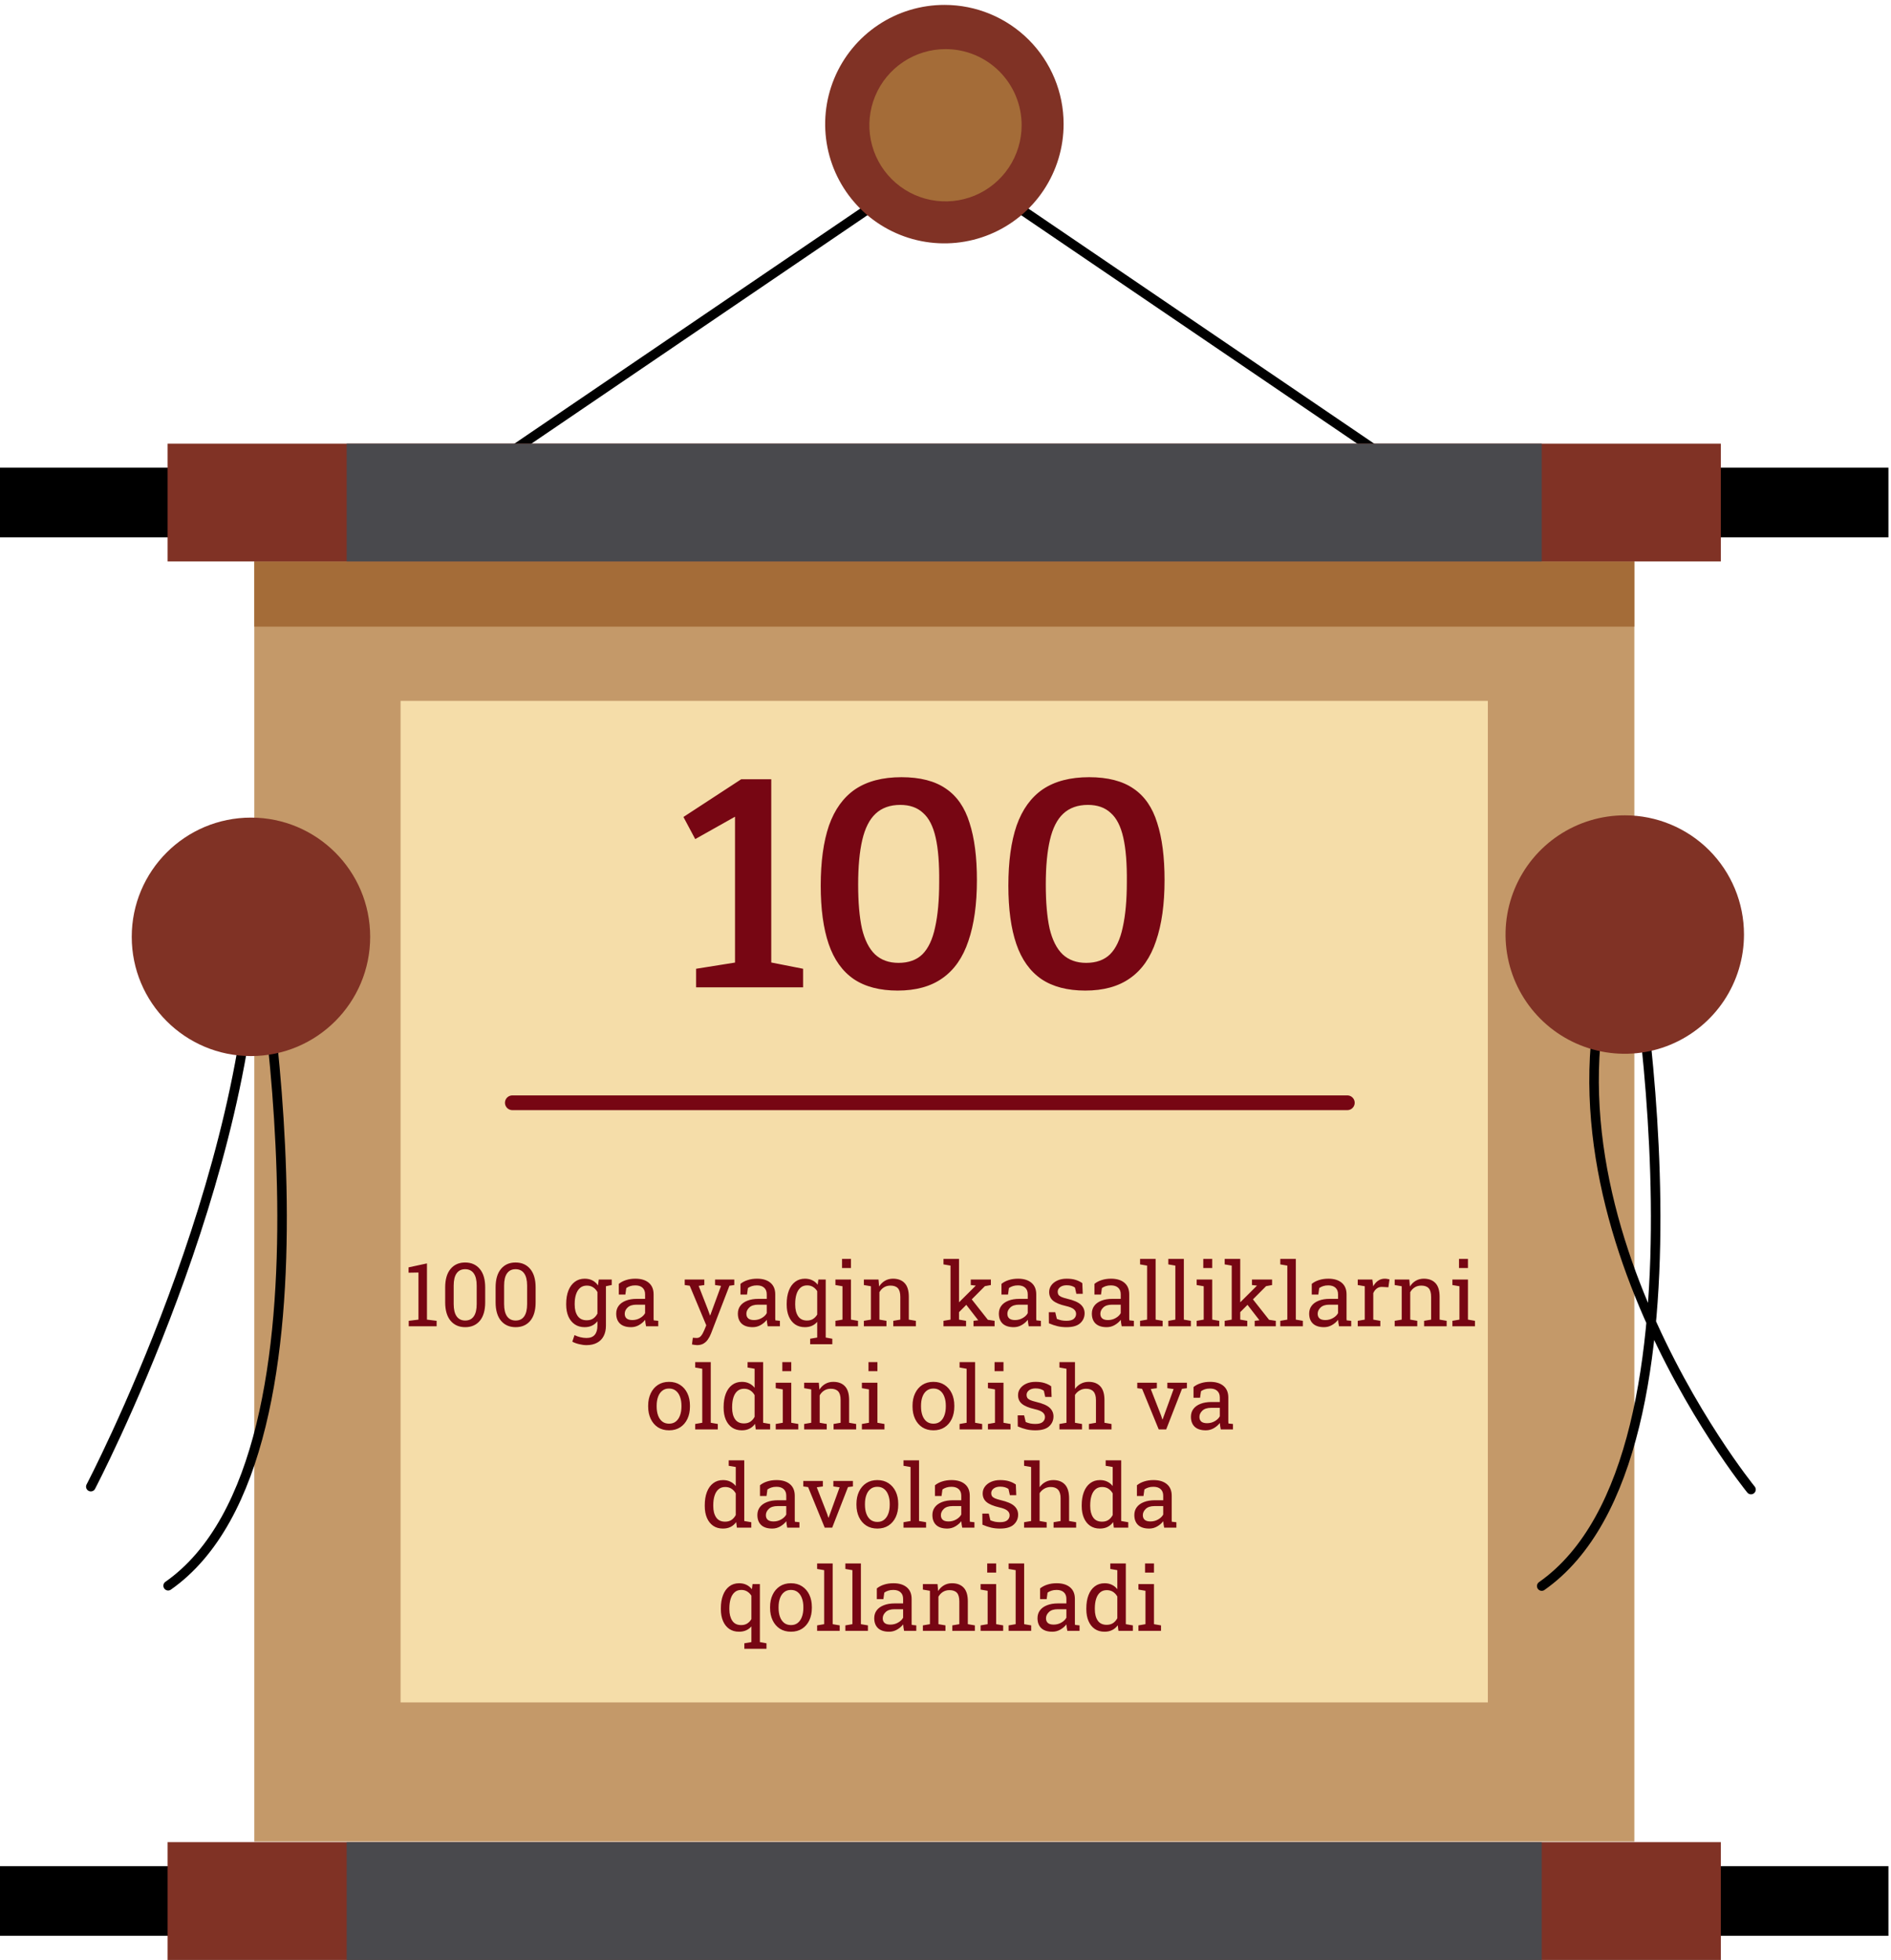 <svg width="385" height="399" viewBox="0 0 385 399" fill="none" xmlns="http://www.w3.org/2000/svg">
<path d="M88.835 102.299L192.257 32L295.68 102.299" stroke="black" stroke-width="1.942" stroke-linecap="round" stroke-linejoin="round"/>
<path d="M332.746 114.297H51.772V374.908H332.746V114.297Z" fill="#C49969"/>
<path d="M332.746 114.297H51.772V127.57H332.746V114.297Z" fill="#A46C38"/>
<path d="M302.921 142.683H81.555V346.572H302.921V142.683Z" fill="#F5DDA9"/>
<path d="M384.477 379.912H0V394.093H384.477V379.912Z" fill="black"/>
<path d="M384.477 95.209H0V109.39H384.477V95.209Z" fill="black"/>
<path d="M350.36 375.02H34.114V399H350.36V375.02Z" fill="#803225"/>
<path d="M350.36 90.318H34.114V114.298H350.36V90.318Z" fill="#803225"/>
<path d="M313.893 90.318H70.582V114.298H313.893V90.318Z" fill="#49494D"/>
<path d="M313.893 375.02H70.582V399H313.893V375.02Z" fill="#49494D"/>
<path d="M18.49 302.649C18.49 302.649 51.888 238.914 51.888 186.333C51.888 186.333 72.493 295.973 34.232 322.821" stroke="black" stroke-width="1.942" stroke-linecap="round" stroke-linejoin="round"/>
<path d="M356.496 303.24C356.496 303.24 306.558 241.975 331.547 186.398C331.547 186.398 352.152 296.038 313.892 322.886" stroke="black" stroke-width="1.942" stroke-linecap="round" stroke-linejoin="round"/>
<path d="M51.095 214.993C64.5 214.993 75.367 204.125 75.367 190.72C75.367 177.315 64.5 166.448 51.095 166.448C37.689 166.448 26.822 177.315 26.822 190.72C26.822 204.125 37.689 214.993 51.095 214.993Z" fill="#803225"/>
<path d="M355.067 190.218C355.075 195.022 353.657 199.72 350.993 203.718C348.329 207.715 344.538 210.832 340.101 212.674C335.665 214.516 330.781 215 326.069 214.065C321.357 213.13 317.029 210.817 313.632 207.42C310.235 204.023 307.922 199.695 306.987 194.983C306.052 190.271 306.536 185.387 308.377 180.95C310.219 176.513 313.336 172.723 317.334 170.059C321.331 167.395 326.03 165.977 330.834 165.984C337.261 165.984 343.425 168.538 347.97 173.082C352.514 177.627 355.067 183.791 355.067 190.218Z" fill="#803225"/>
<path d="M216.545 25.234C216.552 30.038 215.134 34.736 212.47 38.733C209.806 42.731 206.015 45.848 201.579 47.69C197.142 49.532 192.258 50.016 187.546 49.081C182.834 48.145 178.506 45.833 175.109 42.436C171.712 39.039 169.399 34.71 168.464 29.998C167.529 25.286 168.013 20.403 169.855 15.966C171.696 11.529 174.813 7.739 178.811 5.075C182.809 2.41 187.507 0.992 192.311 1C198.738 1 204.902 3.553 209.447 8.098C213.991 12.643 216.545 18.807 216.545 25.234Z" fill="#803225"/>
<g filter="url(#filter0_d_1_3580)">
<path d="M207.999 25.475C208.004 28.543 207.099 31.543 205.398 34.096C203.696 36.649 201.276 38.639 198.442 39.815C195.609 40.992 192.491 41.301 189.482 40.703C186.473 40.106 183.709 38.629 181.539 36.46C179.37 34.291 177.893 31.527 177.296 28.518C176.699 25.509 177.008 22.39 178.184 19.557C179.36 16.724 181.351 14.303 183.904 12.602C186.456 10.901 189.456 9.995 192.524 10C196.628 10 200.565 11.63 203.467 14.533C206.369 17.435 207.999 21.371 207.999 25.475Z" fill="#A46C38"/>
</g>
<path d="M157.025 197.58L155.585 195.66L163.505 197.22V201H141.725V197.22L151.145 195.72L149.645 197.58V165L151.685 165.12L141.545 170.82L139.145 166.32L150.905 158.64H157.025V197.58ZM182.756 201.66C179.116 201.66 176.136 200.88 173.816 199.32C171.496 197.72 169.796 195.34 168.716 192.18C167.636 189.02 167.096 185.06 167.096 180.3C167.096 175.42 167.656 171.34 168.776 168.06C169.936 164.78 171.716 162.32 174.116 160.68C176.556 159.04 179.696 158.22 183.536 158.22C187.336 158.22 190.356 159 192.596 160.56C194.836 162.08 196.436 164.4 197.396 167.52C198.396 170.6 198.896 174.48 198.896 179.16C198.896 184.08 198.316 188.22 197.156 191.58C196.036 194.94 194.276 197.46 191.876 199.14C189.516 200.82 186.476 201.66 182.756 201.66ZM182.936 196.02C184.976 196.02 186.596 195.44 187.796 194.28C188.996 193.08 189.856 191.26 190.376 188.82C190.936 186.34 191.216 183.26 191.216 179.58C191.256 175.82 191.016 172.8 190.496 170.52C189.976 168.2 189.116 166.52 187.916 165.48C186.756 164.4 185.216 163.86 183.296 163.86C181.216 163.86 179.536 164.46 178.256 165.66C177.016 166.82 176.116 168.6 175.556 171C174.996 173.4 174.716 176.42 174.716 180.06C174.716 183.7 174.976 186.7 175.496 189.06C176.056 191.38 176.936 193.12 178.136 194.28C179.376 195.44 180.976 196.02 182.936 196.02ZM220.959 201.66C217.319 201.66 214.339 200.88 212.019 199.32C209.699 197.72 207.999 195.34 206.919 192.18C205.839 189.02 205.299 185.06 205.299 180.3C205.299 175.42 205.859 171.34 206.979 168.06C208.139 164.78 209.919 162.32 212.319 160.68C214.759 159.04 217.899 158.22 221.739 158.22C225.539 158.22 228.559 159 230.799 160.56C233.039 162.08 234.639 164.4 235.599 167.52C236.599 170.6 237.099 174.48 237.099 179.16C237.099 184.08 236.519 188.22 235.359 191.58C234.239 194.94 232.479 197.46 230.079 199.14C227.719 200.82 224.679 201.66 220.959 201.66ZM221.139 196.02C223.179 196.02 224.799 195.44 225.999 194.28C227.199 193.08 228.059 191.26 228.579 188.82C229.139 186.34 229.419 183.26 229.419 179.58C229.459 175.82 229.219 172.8 228.699 170.52C228.179 168.2 227.319 166.52 226.119 165.48C224.959 164.4 223.419 163.86 221.499 163.86C219.419 163.86 217.739 164.46 216.459 165.66C215.219 166.82 214.319 168.6 213.759 171C213.199 173.4 212.919 176.42 212.919 180.06C212.919 183.7 213.179 186.7 213.699 189.06C214.259 191.38 215.139 193.12 216.339 194.28C217.579 195.44 219.179 196.02 221.139 196.02Z" fill="#770613"/>
<path d="M83.219 270V268.892L85.197 268.646V259.057L83.184 259.093V258.011L86.928 257.203V268.646L88.897 268.892V270H83.219ZM94.715 270.184C93.461 270.184 92.468 269.748 91.736 268.875C91.003 268.002 90.637 266.751 90.637 265.122V262.09C90.637 260.461 91 259.21 91.727 258.337C92.453 257.458 93.444 257.018 94.698 257.018C95.957 257.018 96.953 257.458 97.686 258.337C98.418 259.21 98.784 260.461 98.784 262.09V265.122C98.784 266.757 98.421 268.01 97.695 268.884C96.968 269.751 95.975 270.184 94.715 270.184ZM94.715 268.831C95.483 268.831 96.063 268.55 96.455 267.987C96.854 267.425 97.053 266.587 97.053 265.473V261.72C97.053 260.613 96.851 259.781 96.447 259.224C96.048 258.662 95.465 258.381 94.698 258.381C93.942 258.381 93.365 258.662 92.966 259.224C92.568 259.781 92.368 260.613 92.368 261.72V265.473C92.368 266.581 92.571 267.419 92.975 267.987C93.379 268.55 93.959 268.831 94.715 268.831ZM104.981 270.184C103.727 270.184 102.734 269.748 102.001 268.875C101.269 268.002 100.903 266.751 100.903 265.122V262.09C100.903 260.461 101.266 259.21 101.992 258.337C102.719 257.458 103.709 257.018 104.963 257.018C106.223 257.018 107.219 257.458 107.951 258.337C108.684 259.21 109.05 260.461 109.05 262.09V265.122C109.05 266.757 108.687 268.01 107.96 268.884C107.234 269.751 106.24 270.184 104.981 270.184ZM104.981 268.831C105.748 268.831 106.328 268.55 106.721 267.987C107.119 267.425 107.319 266.587 107.319 265.473V261.72C107.319 260.613 107.116 259.781 106.712 259.224C106.314 258.662 105.731 258.381 104.963 258.381C104.207 258.381 103.63 258.662 103.232 259.224C102.833 259.781 102.634 260.613 102.634 261.72V265.473C102.634 266.581 102.836 267.419 103.24 267.987C103.645 268.55 104.225 268.831 104.981 268.831ZM119.412 273.841C118.955 273.841 118.46 273.776 117.927 273.647C117.394 273.524 116.925 273.354 116.521 273.137L116.969 271.793C117.291 271.963 117.672 272.103 118.112 272.215C118.551 272.326 118.979 272.382 119.395 272.382C120.168 272.382 120.734 272.165 121.091 271.731C121.454 271.298 121.636 270.679 121.636 269.877V268.971C121.325 269.37 120.953 269.672 120.52 269.877C120.086 270.082 119.588 270.184 119.026 270.184C118.252 270.184 117.584 269.994 117.022 269.613C116.459 269.226 116.026 268.69 115.721 268.005C115.422 267.313 115.273 266.513 115.273 265.605V265.421C115.273 264.401 115.422 263.508 115.721 262.74C116.026 261.972 116.459 261.378 117.022 260.956C117.584 260.528 118.258 260.314 119.043 260.314C119.641 260.314 120.165 260.431 120.616 260.666C121.068 260.9 121.446 261.24 121.75 261.685L121.908 260.49H123.367V269.877C123.367 270.697 123.212 271.403 122.902 271.995C122.597 272.587 122.149 273.041 121.557 273.357C120.971 273.679 120.256 273.841 119.412 273.841ZM119.456 268.778C119.978 268.778 120.414 268.661 120.766 268.427C121.117 268.186 121.407 267.849 121.636 267.416V263.039C121.413 262.635 121.123 262.315 120.766 262.081C120.408 261.841 119.978 261.72 119.474 261.72C118.923 261.72 118.463 261.879 118.094 262.195C117.731 262.511 117.458 262.948 117.277 263.505C117.095 264.055 117.004 264.694 117.004 265.421V265.605C117.004 266.56 117.206 267.328 117.611 267.908C118.015 268.488 118.63 268.778 119.456 268.778ZM123.104 261.905L122.427 260.49H124.545V261.597L123.104 261.905ZM128.491 270.184C127.501 270.184 126.748 269.944 126.233 269.464C125.717 268.977 125.459 268.295 125.459 267.416C125.459 266.812 125.623 266.288 125.951 265.843C126.285 265.391 126.766 265.043 127.393 264.797C128.02 264.545 128.77 264.419 129.643 264.419H131.339V263.487C131.339 262.913 131.163 262.468 130.812 262.151C130.466 261.835 129.977 261.677 129.344 261.677C128.946 261.677 128.6 261.726 128.307 261.826C128.014 261.92 127.747 262.052 127.507 262.221L127.323 263.549H125.987V261.369C126.414 261.023 126.912 260.762 127.481 260.587C128.049 260.405 128.679 260.314 129.37 260.314C130.525 260.314 131.43 260.59 132.086 261.14C132.742 261.691 133.071 262.479 133.071 263.505V268.084C133.071 268.207 133.071 268.327 133.071 268.444C133.076 268.561 133.085 268.678 133.097 268.796L134.02 268.892V270H131.532C131.48 269.742 131.439 269.51 131.409 269.305C131.38 269.1 131.36 268.895 131.348 268.69C131.014 269.118 130.595 269.475 130.091 269.762C129.593 270.044 129.06 270.184 128.491 270.184ZM128.746 268.734C129.321 268.734 129.845 268.596 130.32 268.321C130.794 268.046 131.134 267.715 131.339 267.328V265.605H129.581C128.784 265.605 128.187 265.796 127.788 266.177C127.39 266.557 127.191 266.982 127.191 267.451C127.191 267.867 127.32 268.186 127.577 268.409C127.835 268.626 128.225 268.734 128.746 268.734ZM141.912 273.841C141.778 273.841 141.602 273.823 141.385 273.788C141.168 273.759 141.001 273.729 140.884 273.7L141.06 272.338C141.159 272.349 141.297 272.358 141.473 272.364C141.649 272.376 141.769 272.382 141.833 272.382C142.202 272.382 142.501 272.241 142.73 271.96C142.964 271.678 143.181 271.295 143.38 270.808L143.793 269.806L140.427 261.747L139.407 261.606V260.49H143.398V261.606L142.246 261.782L144.101 266.537L144.549 267.776H144.602L146.799 261.782L145.586 261.606V260.49H149.497V261.606L148.513 261.747L144.769 271.459C144.593 271.916 144.379 272.323 144.127 272.68C143.881 273.044 143.576 273.328 143.213 273.533C142.856 273.738 142.422 273.841 141.912 273.841ZM153.259 270.184C152.269 270.184 151.516 269.944 151 269.464C150.485 268.977 150.227 268.295 150.227 267.416C150.227 266.812 150.391 266.288 150.719 265.843C151.053 265.391 151.533 265.043 152.16 264.797C152.787 264.545 153.537 264.419 154.41 264.419H156.107V263.487C156.107 262.913 155.931 262.468 155.579 262.151C155.234 261.835 154.744 261.677 154.112 261.677C153.713 261.677 153.367 261.726 153.074 261.826C152.781 261.92 152.515 262.052 152.275 262.221L152.09 263.549H150.754V261.369C151.182 261.023 151.68 260.762 152.248 260.587C152.817 260.405 153.447 260.314 154.138 260.314C155.292 260.314 156.198 260.59 156.854 261.14C157.51 261.691 157.838 262.479 157.838 263.505V268.084C157.838 268.207 157.838 268.327 157.838 268.444C157.844 268.561 157.853 268.678 157.865 268.796L158.787 268.892V270H156.3C156.247 269.742 156.206 269.51 156.177 269.305C156.148 269.1 156.127 268.895 156.115 268.69C155.781 269.118 155.363 269.475 154.859 269.762C154.361 270.044 153.827 270.184 153.259 270.184ZM153.514 268.734C154.088 268.734 154.613 268.596 155.087 268.321C155.562 268.046 155.902 267.715 156.107 267.328V265.605H154.349C153.552 265.605 152.954 265.796 152.556 266.177C152.157 266.557 151.958 266.982 151.958 267.451C151.958 267.867 152.087 268.186 152.345 268.409C152.603 268.626 152.992 268.734 153.514 268.734ZM164.948 273.656V272.54L166.381 272.294V269.103C166.076 269.461 165.713 269.73 165.291 269.912C164.875 270.094 164.401 270.184 163.867 270.184C163.094 270.184 162.429 269.994 161.872 269.613C161.322 269.226 160.9 268.69 160.607 268.005C160.314 267.319 160.167 266.519 160.167 265.605V265.421C160.167 264.401 160.314 263.508 160.607 262.74C160.9 261.972 161.324 261.378 161.881 260.956C162.438 260.528 163.106 260.314 163.885 260.314C164.442 260.314 164.937 260.42 165.37 260.631C165.804 260.836 166.173 261.137 166.478 261.536L166.618 260.49H168.113V272.294L169.457 272.54V273.656H164.948ZM164.307 268.831C164.787 268.831 165.195 268.725 165.529 268.514C165.868 268.303 166.153 268.005 166.381 267.618V262.845C166.153 262.488 165.868 262.204 165.529 261.993C165.189 261.782 164.787 261.677 164.324 261.677C163.774 261.677 163.32 261.838 162.962 262.16C162.605 262.476 162.338 262.916 162.162 263.478C161.987 264.041 161.899 264.688 161.899 265.421V265.605C161.899 266.566 162.095 267.345 162.488 267.943C162.88 268.535 163.487 268.831 164.307 268.831ZM170.09 270V268.892L171.523 268.646V261.852L170.09 261.606V260.49H173.254V268.646L174.687 268.892V270H170.09ZM171.435 258.143V256.289H173.254V258.143H171.435ZM175.882 270V268.892L177.315 268.646V261.852L175.882 261.606V260.49H178.862L178.985 261.905C179.301 261.401 179.697 261.011 180.171 260.736C180.652 260.455 181.197 260.314 181.806 260.314C182.831 260.314 183.625 260.616 184.188 261.219C184.75 261.817 185.031 262.743 185.031 263.997V268.646L186.464 268.892V270H181.867V268.892L183.3 268.646V264.032C183.3 263.194 183.133 262.599 182.799 262.248C182.471 261.896 181.967 261.72 181.287 261.72C180.789 261.72 180.347 261.841 179.96 262.081C179.579 262.321 179.275 262.649 179.046 263.065V268.646L180.479 268.892V270H175.882ZM192.089 270V268.892L193.522 268.646V257.651L192.089 257.405V256.289H195.253V268.646L196.686 268.892V270H192.089ZM198.198 270V268.892L199.164 268.778L199.138 268.743L196.387 265.192L197.283 263.812L201.124 268.681L202.495 268.892V270H198.198ZM195.13 267.249L194.489 265.886L198.619 261.773L198.663 261.72L197.644 261.606V260.49H201.74V261.606L200.518 261.835L195.13 267.249ZM206.398 270.184C205.407 270.184 204.655 269.944 204.139 269.464C203.623 268.977 203.365 268.295 203.365 267.416C203.365 266.812 203.53 266.288 203.858 265.843C204.192 265.391 204.672 265.043 205.299 264.797C205.926 264.545 206.676 264.419 207.549 264.419H209.245V263.487C209.245 262.913 209.07 262.468 208.718 262.151C208.372 261.835 207.883 261.677 207.25 261.677C206.852 261.677 206.506 261.726 206.213 261.826C205.92 261.92 205.654 262.052 205.413 262.221L205.229 263.549H203.893V261.369C204.321 261.023 204.819 260.762 205.387 260.587C205.955 260.405 206.585 260.314 207.277 260.314C208.431 260.314 209.336 260.59 209.992 261.14C210.649 261.691 210.977 262.479 210.977 263.505V268.084C210.977 268.207 210.977 268.327 210.977 268.444C210.983 268.561 210.991 268.678 211.003 268.796L211.926 268.892V270H209.439C209.386 269.742 209.345 269.51 209.316 269.305C209.286 269.1 209.266 268.895 209.254 268.69C208.92 269.118 208.501 269.475 207.997 269.762C207.499 270.044 206.966 270.184 206.398 270.184ZM206.653 268.734C207.227 268.734 207.751 268.596 208.226 268.321C208.7 268.046 209.04 267.715 209.245 267.328V265.605H207.488C206.691 265.605 206.093 265.796 205.695 266.177C205.296 266.557 205.097 266.982 205.097 267.451C205.097 267.867 205.226 268.186 205.484 268.409C205.741 268.626 206.131 268.734 206.653 268.734ZM217.12 270.184C216.482 270.184 215.884 270.12 215.327 269.991C214.771 269.862 214.179 269.663 213.552 269.393L213.534 267.135H214.844L215.169 268.497C215.497 268.632 215.814 268.731 216.118 268.796C216.429 268.854 216.763 268.884 217.12 268.884C217.823 268.884 218.327 268.749 218.632 268.479C218.937 268.21 219.089 267.876 219.089 267.477C219.089 267.102 218.934 266.786 218.623 266.528C218.319 266.264 217.762 266.042 216.953 265.86C215.805 265.596 214.958 265.245 214.413 264.805C213.874 264.36 213.605 263.768 213.605 263.03C213.605 262.514 213.754 262.054 214.053 261.65C214.352 261.24 214.768 260.915 215.301 260.675C215.834 260.434 216.455 260.314 217.164 260.314C217.885 260.314 218.5 260.396 219.01 260.56C219.526 260.724 219.974 260.944 220.355 261.219L220.443 263.39H219.142L218.861 262.125C218.656 261.972 218.412 261.855 218.131 261.773C217.85 261.691 217.528 261.65 217.164 261.65C216.625 261.65 216.186 261.776 215.846 262.028C215.512 262.28 215.345 262.596 215.345 262.977C215.345 263.2 215.392 263.393 215.486 263.557C215.585 263.721 215.773 263.871 216.048 264.006C216.323 264.135 216.728 264.263 217.261 264.392C218.585 264.703 219.508 265.098 220.03 265.579C220.557 266.059 220.821 266.651 220.821 267.354C220.821 268.157 220.522 268.831 219.924 269.376C219.332 269.915 218.398 270.184 217.12 270.184ZM225.329 270.184C224.339 270.184 223.586 269.944 223.071 269.464C222.555 268.977 222.297 268.295 222.297 267.416C222.297 266.812 222.461 266.288 222.789 265.843C223.123 265.391 223.604 265.043 224.231 264.797C224.858 264.545 225.608 264.419 226.481 264.419H228.177V263.487C228.177 262.913 228.001 262.468 227.65 262.151C227.304 261.835 226.815 261.677 226.182 261.677C225.783 261.677 225.438 261.726 225.145 261.826C224.852 261.92 224.585 262.052 224.345 262.221L224.16 263.549H222.824V261.369C223.252 261.023 223.75 260.762 224.319 260.587C224.887 260.405 225.517 260.314 226.208 260.314C227.363 260.314 228.268 260.59 228.924 261.14C229.58 261.691 229.908 262.479 229.908 263.505V268.084C229.908 268.207 229.908 268.327 229.908 268.444C229.914 268.561 229.923 268.678 229.935 268.796L230.858 268.892V270H228.37C228.318 269.742 228.277 269.51 228.247 269.305C228.218 269.1 228.198 268.895 228.186 268.69C227.852 269.118 227.433 269.475 226.929 269.762C226.431 270.044 225.898 270.184 225.329 270.184ZM225.584 268.734C226.158 268.734 226.683 268.596 227.157 268.321C227.632 268.046 227.972 267.715 228.177 267.328V265.605H226.419C225.622 265.605 225.025 265.796 224.626 266.177C224.228 266.557 224.029 266.982 224.029 267.451C224.029 267.867 224.157 268.186 224.415 268.409C224.673 268.626 225.063 268.734 225.584 268.734ZM232.115 270V268.892L233.547 268.646V257.651L232.115 257.405V256.289H235.279V268.646L236.711 268.892V270H232.115ZM237.863 270V268.892L239.295 268.646V257.651L237.863 257.405V256.289H241.027V268.646L242.459 268.892V270H237.863ZM243.637 270V268.892L245.07 268.646V261.852L243.637 261.606V260.49H246.801V268.646L248.234 268.892V270H243.637ZM244.982 258.143V256.289H246.801V258.143H244.982ZM249.341 270V268.892L250.774 268.646V257.651L249.341 257.405V256.289H252.505V268.646L253.938 268.892V270H249.341ZM255.449 270V268.892L256.416 268.778L256.39 268.743L253.639 265.192L254.535 263.812L258.376 268.681L259.747 268.892V270H255.449ZM252.382 267.249L251.74 265.886L255.871 261.773L255.915 261.72L254.896 261.606V260.49H258.991V261.606L257.77 261.835L252.382 267.249ZM260.661 270V268.892L262.094 268.646V257.651L260.661 257.405V256.289H263.825V268.646L265.258 268.892V270H260.661ZM269.573 270.184C268.583 270.184 267.83 269.944 267.315 269.464C266.799 268.977 266.541 268.295 266.541 267.416C266.541 266.812 266.705 266.288 267.033 265.843C267.367 265.391 267.848 265.043 268.475 264.797C269.102 264.545 269.852 264.419 270.725 264.419H272.421V263.487C272.421 262.913 272.245 262.468 271.894 262.151C271.548 261.835 271.059 261.677 270.426 261.677C270.028 261.677 269.682 261.726 269.389 261.826C269.096 261.92 268.829 262.052 268.589 262.221L268.405 263.549H267.069V261.369C267.496 261.023 267.994 260.762 268.563 260.587C269.131 260.405 269.761 260.314 270.452 260.314C271.607 260.314 272.512 260.59 273.168 261.14C273.824 261.691 274.153 262.479 274.153 263.505V268.084C274.153 268.207 274.153 268.327 274.153 268.444C274.158 268.561 274.167 268.678 274.179 268.796L275.102 268.892V270H272.615C272.562 269.742 272.521 269.51 272.491 269.305C272.462 269.1 272.442 268.895 272.43 268.69C272.096 269.118 271.677 269.475 271.173 269.762C270.675 270.044 270.142 270.184 269.573 270.184ZM269.828 268.734C270.403 268.734 270.927 268.596 271.402 268.321C271.876 268.046 272.216 267.715 272.421 267.328V265.605H270.663C269.866 265.605 269.269 265.796 268.87 266.177C268.472 266.557 268.273 266.982 268.273 267.451C268.273 267.867 268.402 268.186 268.659 268.409C268.917 268.626 269.307 268.734 269.828 268.734ZM276.429 270V268.892L277.862 268.646V261.852L276.429 261.606V260.49H279.408L279.558 261.703L279.575 261.87C279.845 261.384 280.176 261.003 280.569 260.727C280.967 260.452 281.421 260.314 281.931 260.314C282.113 260.314 282.297 260.332 282.485 260.367C282.678 260.396 282.816 260.426 282.898 260.455L282.669 262.063L281.465 261.993C281.008 261.964 280.624 262.069 280.314 262.309C280.003 262.544 279.763 262.86 279.593 263.259V268.646L281.026 268.892V270H276.429ZM283.952 270V268.892L285.385 268.646V261.852L283.952 261.606V260.49H286.932L287.055 261.905C287.371 261.401 287.767 261.011 288.241 260.736C288.722 260.455 289.267 260.314 289.876 260.314C290.902 260.314 291.696 260.616 292.258 261.219C292.821 261.817 293.102 262.743 293.102 263.997V268.646L294.534 268.892V270H289.938V268.892L291.37 268.646V264.032C291.37 263.194 291.203 262.599 290.869 262.248C290.541 261.896 290.037 261.72 289.358 261.72C288.86 261.72 288.417 261.841 288.031 262.081C287.65 262.321 287.345 262.649 287.116 263.065V268.646L288.549 268.892V270H283.952ZM295.703 270V268.892L297.136 268.646V261.852L295.703 261.606V260.49H298.867V268.646L300.3 268.892V270H295.703ZM297.048 258.143V256.289H298.867V258.143H297.048ZM136.226 291.184C135.347 291.184 134.588 290.979 133.949 290.569C133.317 290.153 132.827 289.582 132.482 288.855C132.136 288.123 131.963 287.288 131.963 286.35V286.157C131.963 285.219 132.136 284.387 132.482 283.661C132.827 282.928 133.317 282.354 133.949 281.938C134.588 281.522 135.341 281.314 136.208 281.314C137.087 281.314 137.843 281.522 138.476 281.938C139.115 282.354 139.607 282.926 139.952 283.652C140.298 284.379 140.471 285.214 140.471 286.157V286.35C140.471 287.294 140.298 288.132 139.952 288.864C139.607 289.591 139.117 290.159 138.485 290.569C137.852 290.979 137.099 291.184 136.226 291.184ZM136.226 289.831C136.777 289.831 137.237 289.681 137.606 289.383C137.981 289.078 138.262 288.665 138.449 288.143C138.643 287.616 138.74 287.018 138.74 286.35V286.157C138.74 285.489 138.643 284.894 138.449 284.373C138.262 283.845 137.981 283.432 137.606 283.134C137.231 282.829 136.765 282.677 136.208 282.677C135.657 282.677 135.195 282.829 134.82 283.134C134.445 283.432 134.163 283.845 133.976 284.373C133.788 284.894 133.695 285.489 133.695 286.157V286.35C133.695 287.018 133.788 287.616 133.976 288.143C134.163 288.665 134.445 289.078 134.82 289.383C135.2 289.681 135.669 289.831 136.226 289.831ZM141.543 291V289.892L142.976 289.646V278.651L141.543 278.405V277.289H144.707V289.646L146.14 289.892V291H141.543ZM151.027 291.184C150.253 291.184 149.588 290.994 149.031 290.613C148.481 290.226 148.059 289.69 147.766 289.005C147.473 288.319 147.326 287.519 147.326 286.605V286.421C147.326 285.401 147.473 284.508 147.766 283.74C148.059 282.972 148.484 282.378 149.04 281.956C149.597 281.528 150.265 281.314 151.044 281.314C151.607 281.314 152.102 281.42 152.53 281.631C152.963 281.836 153.332 282.135 153.637 282.527V278.651L152.204 278.405V277.289H153.637H155.368V289.646L156.801 289.892V291H153.865L153.725 289.866C153.414 290.3 153.033 290.628 152.582 290.85C152.137 291.073 151.618 291.184 151.027 291.184ZM151.466 289.778C151.982 289.778 152.415 289.661 152.767 289.427C153.118 289.192 153.408 288.861 153.637 288.433V284.021C153.414 283.623 153.124 283.306 152.767 283.072C152.409 282.838 151.982 282.72 151.484 282.72C150.933 282.72 150.479 282.879 150.121 283.195C149.764 283.506 149.497 283.939 149.322 284.496C149.146 285.047 149.058 285.688 149.058 286.421V286.605C149.058 287.56 149.254 288.328 149.647 288.908C150.039 289.488 150.646 289.778 151.466 289.778ZM157.935 291V289.892L159.367 289.646V282.852L157.935 282.606V281.49H161.099V289.646L162.531 289.892V291H157.935ZM159.28 279.143V277.289H161.099V279.143H159.28ZM163.727 291V289.892L165.159 289.646V282.852L163.727 282.606V281.49H166.706L166.829 282.905C167.146 282.401 167.541 282.011 168.016 281.736C168.496 281.455 169.041 281.314 169.651 281.314C170.676 281.314 171.47 281.616 172.032 282.219C172.595 282.817 172.876 283.743 172.876 284.997V289.646L174.309 289.892V291H169.712V289.892L171.145 289.646V285.032C171.145 284.194 170.978 283.599 170.644 283.248C170.316 282.896 169.812 282.72 169.132 282.72C168.634 282.72 168.192 282.841 167.805 283.081C167.424 283.321 167.119 283.649 166.891 284.065V289.646L168.323 289.892V291H163.727ZM175.478 291V289.892L176.91 289.646V282.852L175.478 282.606V281.49H178.642V289.646L180.074 289.892V291H175.478ZM176.823 279.143V277.289H178.642V279.143H176.823ZM190.05 291.184C189.171 291.184 188.412 290.979 187.774 290.569C187.141 290.153 186.652 289.582 186.306 288.855C185.96 288.123 185.787 287.288 185.787 286.35V286.157C185.787 285.219 185.96 284.387 186.306 283.661C186.652 282.928 187.141 282.354 187.774 281.938C188.412 281.522 189.165 281.314 190.032 281.314C190.911 281.314 191.667 281.522 192.3 281.938C192.939 282.354 193.431 282.926 193.777 283.652C194.122 284.379 194.295 285.214 194.295 286.157V286.35C194.295 287.294 194.122 288.132 193.777 288.864C193.431 289.591 192.942 290.159 192.309 290.569C191.676 290.979 190.923 291.184 190.05 291.184ZM190.05 289.831C190.601 289.831 191.061 289.681 191.43 289.383C191.805 289.078 192.086 288.665 192.274 288.143C192.467 287.616 192.564 287.018 192.564 286.35V286.157C192.564 285.489 192.467 284.894 192.274 284.373C192.086 283.845 191.805 283.432 191.43 283.134C191.055 282.829 190.589 282.677 190.032 282.677C189.482 282.677 189.019 282.829 188.644 283.134C188.269 283.432 187.988 283.845 187.8 284.373C187.613 284.894 187.519 285.489 187.519 286.157V286.35C187.519 287.018 187.613 287.616 187.8 288.143C187.988 288.665 188.269 289.078 188.644 289.383C189.025 289.681 189.493 289.831 190.05 289.831ZM195.367 291V289.892L196.8 289.646V278.651L195.367 278.405V277.289H198.531V289.646L199.964 289.892V291H195.367ZM201.142 291V289.892L202.574 289.646V282.852L201.142 282.606V281.49H204.306V289.646L205.739 289.892V291H201.142ZM202.487 279.143V277.289H204.306V279.143H202.487ZM210.783 291.184C210.145 291.184 209.547 291.12 208.99 290.991C208.434 290.862 207.842 290.663 207.215 290.393L207.198 288.135H208.507L208.832 289.497C209.16 289.632 209.477 289.731 209.781 289.796C210.092 289.854 210.426 289.884 210.783 289.884C211.487 289.884 211.99 289.749 212.295 289.479C212.6 289.21 212.752 288.876 212.752 288.477C212.752 288.102 212.597 287.786 212.286 287.528C211.982 287.264 211.425 287.042 210.616 286.86C209.468 286.596 208.621 286.245 208.076 285.805C207.537 285.36 207.268 284.768 207.268 284.03C207.268 283.514 207.417 283.054 207.716 282.65C208.015 282.24 208.431 281.915 208.964 281.675C209.497 281.434 210.118 281.314 210.827 281.314C211.548 281.314 212.163 281.396 212.673 281.56C213.189 281.724 213.637 281.944 214.018 282.219L214.106 284.39H212.805L212.524 283.125C212.319 282.972 212.075 282.855 211.794 282.773C211.513 282.691 211.191 282.65 210.827 282.65C210.288 282.65 209.849 282.776 209.509 283.028C209.175 283.28 209.008 283.596 209.008 283.977C209.008 284.2 209.055 284.393 209.149 284.557C209.248 284.721 209.436 284.871 209.711 285.006C209.987 285.135 210.391 285.263 210.924 285.392C212.248 285.703 213.171 286.098 213.693 286.579C214.22 287.059 214.484 287.651 214.484 288.354C214.484 289.157 214.185 289.831 213.587 290.376C212.995 290.915 212.061 291.184 210.783 291.184ZM215.697 291V289.892L217.129 289.646V278.651L215.697 278.405V277.289H218.861V282.756C219.189 282.299 219.59 281.944 220.065 281.692C220.539 281.44 221.067 281.314 221.647 281.314C222.666 281.314 223.457 281.619 224.02 282.228C224.582 282.838 224.864 283.775 224.864 285.041V289.646L226.296 289.892V291H221.699V289.892L223.132 289.646V285.023C223.132 284.238 222.962 283.658 222.622 283.283C222.288 282.908 221.787 282.72 221.119 282.72C220.645 282.72 220.211 282.835 219.819 283.063C219.432 283.286 219.113 283.591 218.861 283.977V289.646L220.293 289.892V291H215.697ZM235.911 291L232.528 282.738L231.543 282.606V281.49H235.533V282.606L234.294 282.782L236.404 288.196L236.65 288.961H236.702L236.984 288.196L238.944 282.782L237.669 282.606V281.49H241.651V282.606L240.649 282.738L237.432 291H235.911ZM245.5 291.184C244.51 291.184 243.757 290.944 243.241 290.464C242.726 289.977 242.468 289.295 242.468 288.416C242.468 287.812 242.632 287.288 242.96 286.843C243.294 286.391 243.775 286.043 244.402 285.797C245.029 285.545 245.779 285.419 246.652 285.419H248.348V284.487C248.348 283.913 248.172 283.468 247.821 283.151C247.475 282.835 246.986 282.677 246.353 282.677C245.954 282.677 245.609 282.726 245.316 282.826C245.023 282.92 244.756 283.052 244.516 283.221L244.331 284.549H242.995V282.369C243.423 282.023 243.921 281.762 244.49 281.587C245.058 281.405 245.688 281.314 246.379 281.314C247.533 281.314 248.439 281.59 249.095 282.14C249.751 282.691 250.079 283.479 250.079 284.505V289.084C250.079 289.207 250.079 289.327 250.079 289.444C250.085 289.561 250.094 289.678 250.106 289.796L251.029 289.892V291H248.541C248.489 290.742 248.448 290.51 248.418 290.305C248.389 290.1 248.368 289.895 248.357 289.69C248.023 290.118 247.604 290.475 247.1 290.762C246.602 291.044 246.069 291.184 245.5 291.184ZM245.755 289.734C246.329 289.734 246.854 289.596 247.328 289.321C247.803 289.046 248.143 288.715 248.348 288.328V286.605H246.59C245.793 286.605 245.196 286.796 244.797 287.177C244.399 287.557 244.199 287.982 244.199 288.451C244.199 288.867 244.328 289.186 244.586 289.409C244.844 289.626 245.234 289.734 245.755 289.734ZM147.186 311.184C146.412 311.184 145.747 310.994 145.191 310.613C144.64 310.226 144.218 309.69 143.925 309.005C143.632 308.319 143.486 307.519 143.486 306.605V306.421C143.486 305.401 143.632 304.508 143.925 303.74C144.218 302.972 144.643 302.378 145.199 301.956C145.756 301.528 146.424 301.314 147.203 301.314C147.766 301.314 148.261 301.42 148.689 301.631C149.122 301.836 149.491 302.135 149.796 302.527V298.651L148.364 298.405V297.289H149.796H151.528V309.646L152.96 309.892V311H150.025L149.884 309.866C149.573 310.3 149.193 310.628 148.741 310.85C148.296 311.073 147.778 311.184 147.186 311.184ZM147.625 309.778C148.141 309.778 148.574 309.661 148.926 309.427C149.278 309.192 149.568 308.861 149.796 308.433V304.021C149.573 303.623 149.283 303.306 148.926 303.072C148.569 302.838 148.141 302.72 147.643 302.72C147.092 302.72 146.638 302.879 146.281 303.195C145.923 303.506 145.656 303.939 145.481 304.496C145.305 305.047 145.217 305.688 145.217 306.421V306.605C145.217 307.56 145.413 308.328 145.806 308.908C146.198 309.488 146.805 309.778 147.625 309.778ZM157.232 311.184C156.241 311.184 155.489 310.944 154.973 310.464C154.457 309.977 154.199 309.295 154.199 308.416C154.199 307.812 154.364 307.288 154.692 306.843C155.026 306.391 155.506 306.043 156.133 305.797C156.76 305.545 157.51 305.419 158.383 305.419H160.079V304.487C160.079 303.913 159.904 303.468 159.552 303.151C159.206 302.835 158.717 302.677 158.084 302.677C157.686 302.677 157.34 302.726 157.047 302.826C156.754 302.92 156.488 303.052 156.247 303.221L156.063 304.549H154.727V302.369C155.155 302.023 155.653 301.762 156.221 301.587C156.789 301.405 157.419 301.314 158.111 301.314C159.265 301.314 160.17 301.59 160.826 302.14C161.483 302.691 161.811 303.479 161.811 304.505V309.084C161.811 309.207 161.811 309.327 161.811 309.444C161.817 309.561 161.825 309.678 161.837 309.796L162.76 309.892V311H160.273C160.22 310.742 160.179 310.51 160.15 310.305C160.12 310.1 160.1 309.895 160.088 309.69C159.754 310.118 159.335 310.475 158.831 310.762C158.333 311.044 157.8 311.184 157.232 311.184ZM157.487 309.734C158.061 309.734 158.585 309.596 159.06 309.321C159.534 309.046 159.874 308.715 160.079 308.328V306.605H158.322C157.525 306.605 156.927 306.796 156.529 307.177C156.13 307.557 155.931 307.982 155.931 308.451C155.931 308.867 156.06 309.186 156.318 309.409C156.575 309.626 156.965 309.734 157.487 309.734ZM167.91 311L164.527 302.738L163.542 302.606V301.49H167.532V302.606L166.293 302.782L168.403 308.196L168.649 308.961H168.701L168.983 308.196L170.943 302.782L169.668 302.606V301.49H173.65V302.606L172.648 302.738L169.431 311H167.91ZM178.633 311.184C177.754 311.184 176.995 310.979 176.357 310.569C175.724 310.153 175.235 309.582 174.889 308.855C174.543 308.123 174.37 307.288 174.37 306.35V306.157C174.37 305.219 174.543 304.387 174.889 303.661C175.235 302.928 175.724 302.354 176.357 301.938C176.995 301.522 177.748 301.314 178.615 301.314C179.494 301.314 180.25 301.522 180.883 301.938C181.522 302.354 182.014 302.926 182.36 303.652C182.705 304.379 182.878 305.214 182.878 306.157V306.35C182.878 307.294 182.705 308.132 182.36 308.864C182.014 309.591 181.525 310.159 180.892 310.569C180.259 310.979 179.506 311.184 178.633 311.184ZM178.633 309.831C179.184 309.831 179.644 309.681 180.013 309.383C180.388 309.078 180.669 308.665 180.857 308.143C181.05 307.616 181.147 307.018 181.147 306.35V306.157C181.147 305.489 181.05 304.894 180.857 304.373C180.669 303.845 180.388 303.432 180.013 303.134C179.638 302.829 179.172 302.677 178.615 302.677C178.065 302.677 177.602 302.829 177.227 303.134C176.852 303.432 176.571 303.845 176.383 304.373C176.196 304.894 176.102 305.489 176.102 306.157V306.35C176.102 307.018 176.196 307.616 176.383 308.143C176.571 308.665 176.852 309.078 177.227 309.383C177.608 309.681 178.076 309.831 178.633 309.831ZM183.95 311V309.892L185.383 309.646V298.651L183.95 298.405V297.289H187.115V309.646L188.547 309.892V311H183.95ZM192.863 311.184C191.872 311.184 191.119 310.944 190.604 310.464C190.088 309.977 189.83 309.295 189.83 308.416C189.83 307.812 189.994 307.288 190.323 306.843C190.656 306.391 191.137 306.043 191.764 305.797C192.391 305.545 193.141 305.419 194.014 305.419H195.71V304.487C195.71 303.913 195.534 303.468 195.183 303.151C194.837 302.835 194.348 302.677 193.715 302.677C193.317 302.677 192.971 302.726 192.678 302.826C192.385 302.92 192.118 303.052 191.878 303.221L191.694 304.549H190.358V302.369C190.785 302.023 191.283 301.762 191.852 301.587C192.42 301.405 193.05 301.314 193.741 301.314C194.896 301.314 195.801 301.59 196.457 302.14C197.114 302.691 197.442 303.479 197.442 304.505V309.084C197.442 309.207 197.442 309.327 197.442 309.444C197.448 309.561 197.456 309.678 197.468 309.796L198.391 309.892V311H195.904C195.851 310.742 195.81 310.51 195.781 310.305C195.751 310.1 195.731 309.895 195.719 309.69C195.385 310.118 194.966 310.475 194.462 310.762C193.964 311.044 193.431 311.184 192.863 311.184ZM193.117 309.734C193.692 309.734 194.216 309.596 194.691 309.321C195.165 309.046 195.505 308.715 195.71 308.328V306.605H193.952C193.156 306.605 192.558 306.796 192.159 307.177C191.761 307.557 191.562 307.982 191.562 308.451C191.562 308.867 191.691 309.186 191.948 309.409C192.206 309.626 192.596 309.734 193.117 309.734ZM203.585 311.184C202.947 311.184 202.349 311.12 201.792 310.991C201.236 310.862 200.644 310.663 200.017 310.393L199.999 308.135H201.309L201.634 309.497C201.962 309.632 202.279 309.731 202.583 309.796C202.894 309.854 203.228 309.884 203.585 309.884C204.288 309.884 204.792 309.749 205.097 309.479C205.402 309.21 205.554 308.876 205.554 308.477C205.554 308.102 205.399 307.786 205.088 307.528C204.783 307.264 204.227 307.042 203.418 306.86C202.27 306.596 201.423 306.245 200.878 305.805C200.339 305.36 200.07 304.768 200.07 304.03C200.07 303.514 200.219 303.054 200.518 302.65C200.817 302.24 201.233 301.915 201.766 301.675C202.299 301.434 202.92 301.314 203.629 301.314C204.35 301.314 204.965 301.396 205.475 301.56C205.99 301.724 206.439 301.944 206.82 302.219L206.907 304.39H205.607L205.325 303.125C205.12 302.972 204.877 302.855 204.596 302.773C204.315 302.691 203.992 302.65 203.629 302.65C203.09 302.65 202.651 302.776 202.311 303.028C201.977 303.28 201.81 303.596 201.81 303.977C201.81 304.2 201.857 304.393 201.95 304.557C202.05 304.721 202.238 304.871 202.513 305.006C202.788 305.135 203.193 305.263 203.726 305.392C205.05 305.703 205.973 306.098 206.494 306.579C207.022 307.059 207.285 307.651 207.285 308.354C207.285 309.157 206.987 309.831 206.389 310.376C205.797 310.915 204.863 311.184 203.585 311.184ZM208.498 311V309.892L209.931 309.646V298.651L208.498 298.405V297.289H211.662V302.756C211.99 302.299 212.392 301.944 212.866 301.692C213.341 301.44 213.868 301.314 214.448 301.314C215.468 301.314 216.259 301.619 216.822 302.228C217.384 302.838 217.665 303.775 217.665 305.041V309.646L219.098 309.892V311H214.501V309.892L215.934 309.646V305.023C215.934 304.238 215.764 303.658 215.424 303.283C215.09 302.908 214.589 302.72 213.921 302.72C213.447 302.72 213.013 302.835 212.62 303.063C212.234 303.286 211.914 303.591 211.662 303.977V309.646L213.095 309.892V311H208.498ZM223.932 311.184C223.158 311.184 222.493 310.994 221.937 310.613C221.386 310.226 220.964 309.69 220.671 309.005C220.378 308.319 220.232 307.519 220.232 306.605V306.421C220.232 305.401 220.378 304.508 220.671 303.74C220.964 302.972 221.389 302.378 221.946 301.956C222.502 301.528 223.17 301.314 223.949 301.314C224.512 301.314 225.007 301.42 225.435 301.631C225.868 301.836 226.238 302.135 226.542 302.527V298.651L225.11 298.405V297.289H226.542H228.274V309.646L229.706 309.892V311H226.771L226.63 309.866C226.32 310.3 225.939 310.628 225.488 310.85C225.042 311.073 224.524 311.184 223.932 311.184ZM224.371 309.778C224.887 309.778 225.321 309.661 225.672 309.427C226.024 309.192 226.314 308.861 226.542 308.433V304.021C226.32 303.623 226.03 303.306 225.672 303.072C225.315 302.838 224.887 302.72 224.389 302.72C223.838 302.72 223.384 302.879 223.027 303.195C222.669 303.506 222.403 303.939 222.227 304.496C222.051 305.047 221.963 305.688 221.963 306.421V306.605C221.963 307.56 222.159 308.328 222.552 308.908C222.945 309.488 223.551 309.778 224.371 309.778ZM233.978 311.184C232.988 311.184 232.235 310.944 231.719 310.464C231.203 309.977 230.946 309.295 230.946 308.416C230.946 307.812 231.11 307.288 231.438 306.843C231.772 306.391 232.252 306.043 232.879 305.797C233.506 305.545 234.256 305.419 235.129 305.419H236.825V304.487C236.825 303.913 236.65 303.468 236.298 303.151C235.952 302.835 235.463 302.677 234.83 302.677C234.432 302.677 234.086 302.726 233.793 302.826C233.5 302.92 233.234 303.052 232.993 303.221L232.809 304.549H231.473V302.369C231.901 302.023 232.399 301.762 232.967 301.587C233.535 301.405 234.165 301.314 234.857 301.314C236.011 301.314 236.916 301.59 237.573 302.14C238.229 302.691 238.557 303.479 238.557 304.505V309.084C238.557 309.207 238.557 309.327 238.557 309.444C238.563 309.561 238.572 309.678 238.583 309.796L239.506 309.892V311H237.019C236.966 310.742 236.925 310.51 236.896 310.305C236.866 310.1 236.846 309.895 236.834 309.69C236.5 310.118 236.081 310.475 235.577 310.762C235.079 311.044 234.546 311.184 233.978 311.184ZM234.233 309.734C234.807 309.734 235.331 309.596 235.806 309.321C236.281 309.046 236.62 308.715 236.825 308.328V306.605H235.068C234.271 306.605 233.673 306.796 233.275 307.177C232.876 307.557 232.677 307.982 232.677 308.451C232.677 308.867 232.806 309.186 233.064 309.409C233.322 309.626 233.711 309.734 234.233 309.734ZM151.545 335.656V334.54L152.978 334.294V331.103C152.673 331.461 152.31 331.73 151.888 331.912C151.472 332.094 150.997 332.184 150.464 332.184C149.691 332.184 149.026 331.994 148.469 331.613C147.918 331.226 147.496 330.69 147.203 330.005C146.91 329.319 146.764 328.519 146.764 327.605V327.421C146.764 326.401 146.91 325.508 147.203 324.74C147.496 323.972 147.921 323.378 148.478 322.956C149.034 322.528 149.702 322.314 150.482 322.314C151.038 322.314 151.533 322.42 151.967 322.631C152.401 322.836 152.77 323.137 153.074 323.536L153.215 322.49H154.709V334.294L156.054 334.54V335.656H151.545ZM150.904 330.831C151.384 330.831 151.791 330.725 152.125 330.514C152.465 330.303 152.749 330.005 152.978 329.618V324.845C152.749 324.488 152.465 324.204 152.125 323.993C151.785 323.782 151.384 323.677 150.921 323.677C150.37 323.677 149.916 323.838 149.559 324.16C149.201 324.476 148.935 324.916 148.759 325.478C148.583 326.041 148.495 326.688 148.495 327.421V327.605C148.495 328.566 148.692 329.345 149.084 329.943C149.477 330.535 150.083 330.831 150.904 330.831ZM161.046 332.184C160.167 332.184 159.408 331.979 158.77 331.569C158.137 331.153 157.648 330.582 157.302 329.855C156.956 329.123 156.783 328.288 156.783 327.35V327.157C156.783 326.219 156.956 325.387 157.302 324.661C157.648 323.928 158.137 323.354 158.77 322.938C159.408 322.522 160.161 322.314 161.029 322.314C161.907 322.314 162.663 322.522 163.296 322.938C163.935 323.354 164.427 323.926 164.773 324.652C165.118 325.379 165.291 326.214 165.291 327.157V327.35C165.291 328.294 165.118 329.132 164.773 329.864C164.427 330.591 163.938 331.159 163.305 331.569C162.672 331.979 161.919 332.184 161.046 332.184ZM161.046 330.831C161.597 330.831 162.057 330.681 162.426 330.383C162.801 330.078 163.082 329.665 163.27 329.143C163.463 328.616 163.56 328.018 163.56 327.35V327.157C163.56 326.489 163.463 325.894 163.27 325.373C163.082 324.845 162.801 324.432 162.426 324.134C162.051 323.829 161.585 323.677 161.029 323.677C160.478 323.677 160.015 323.829 159.64 324.134C159.265 324.432 158.984 324.845 158.796 325.373C158.609 325.894 158.515 326.489 158.515 327.157V327.35C158.515 328.018 158.609 328.616 158.796 329.143C158.984 329.665 159.265 330.078 159.64 330.383C160.021 330.681 160.49 330.831 161.046 330.831ZM166.364 332V330.892L167.796 330.646V319.651L166.364 319.405V318.289H169.528V330.646L170.96 330.892V332H166.364ZM172.112 332V330.892L173.544 330.646V319.651L172.112 319.405V318.289H175.276V330.646L176.708 330.892V332H172.112ZM181.024 332.184C180.033 332.184 179.281 331.944 178.765 331.464C178.249 330.977 177.991 330.295 177.991 329.416C177.991 328.812 178.156 328.288 178.484 327.843C178.818 327.391 179.298 327.043 179.925 326.797C180.552 326.545 181.302 326.419 182.175 326.419H183.871V325.487C183.871 324.913 183.696 324.468 183.344 324.151C182.998 323.835 182.509 323.677 181.876 323.677C181.478 323.677 181.132 323.726 180.839 323.826C180.546 323.92 180.28 324.052 180.039 324.221L179.855 325.549H178.519V323.369C178.947 323.023 179.445 322.762 180.013 322.587C180.581 322.405 181.211 322.314 181.903 322.314C183.057 322.314 183.962 322.59 184.618 323.14C185.275 323.691 185.603 324.479 185.603 325.505V330.084C185.603 330.207 185.603 330.327 185.603 330.444C185.609 330.561 185.617 330.678 185.629 330.796L186.552 330.892V332H184.065C184.012 331.742 183.971 331.51 183.942 331.305C183.912 331.1 183.892 330.895 183.88 330.69C183.546 331.118 183.127 331.475 182.623 331.762C182.125 332.044 181.592 332.184 181.024 332.184ZM181.279 330.734C181.853 330.734 182.377 330.596 182.852 330.321C183.326 330.046 183.666 329.715 183.871 329.328V327.605H182.114C181.317 327.605 180.719 327.796 180.321 328.177C179.922 328.557 179.723 328.982 179.723 329.451C179.723 329.867 179.852 330.186 180.11 330.409C180.367 330.626 180.757 330.734 181.279 330.734ZM187.897 332V330.892L189.329 330.646V323.852L187.897 323.606V322.49H190.876L190.999 323.905C191.316 323.401 191.711 323.011 192.186 322.736C192.666 322.455 193.211 322.314 193.821 322.314C194.846 322.314 195.64 322.616 196.202 323.219C196.765 323.817 197.046 324.743 197.046 325.997V330.646L198.479 330.892V332H193.882V330.892L195.315 330.646V326.032C195.315 325.194 195.148 324.599 194.814 324.248C194.486 323.896 193.982 323.72 193.302 323.72C192.804 323.72 192.362 323.841 191.975 324.081C191.594 324.321 191.289 324.649 191.061 325.065V330.646L192.493 330.892V332H187.897ZM199.648 332V330.892L201.08 330.646V323.852L199.648 323.606V322.49H202.812V330.646L204.244 330.892V332H199.648ZM200.992 320.143V318.289H202.812V320.143H200.992ZM205.352 332V330.892L206.784 330.646V319.651L205.352 319.405V318.289H208.516V330.646L209.948 330.892V332H205.352ZM214.264 332.184C213.274 332.184 212.521 331.944 212.005 331.464C211.49 330.977 211.232 330.295 211.232 329.416C211.232 328.812 211.396 328.288 211.724 327.843C212.058 327.391 212.538 327.043 213.165 326.797C213.792 326.545 214.542 326.419 215.415 326.419H217.112V325.487C217.112 324.913 216.936 324.468 216.584 324.151C216.239 323.835 215.749 323.677 215.116 323.677C214.718 323.677 214.372 323.726 214.079 323.826C213.786 323.92 213.52 324.052 213.28 324.221L213.095 325.549H211.759V323.369C212.187 323.023 212.685 322.762 213.253 322.587C213.822 322.405 214.451 322.314 215.143 322.314C216.297 322.314 217.202 322.59 217.859 323.14C218.515 323.691 218.843 324.479 218.843 325.505V330.084C218.843 330.207 218.843 330.327 218.843 330.444C218.849 330.561 218.858 330.678 218.869 330.796L219.792 330.892V332H217.305C217.252 331.742 217.211 331.51 217.182 331.305C217.153 331.1 217.132 330.895 217.12 330.69C216.786 331.118 216.367 331.475 215.864 331.762C215.365 332.044 214.832 332.184 214.264 332.184ZM214.519 330.734C215.093 330.734 215.617 330.596 216.092 330.321C216.567 330.046 216.906 329.715 217.112 329.328V327.605H215.354C214.557 327.605 213.959 327.796 213.561 328.177C213.162 328.557 212.963 328.982 212.963 329.451C212.963 329.867 213.092 330.186 213.35 330.409C213.608 330.626 213.997 330.734 214.519 330.734ZM224.872 332.184C224.099 332.184 223.434 331.994 222.877 331.613C222.326 331.226 221.905 330.69 221.612 330.005C221.319 329.319 221.172 328.519 221.172 327.605V327.421C221.172 326.401 221.319 325.508 221.612 324.74C221.905 323.972 222.329 323.378 222.886 322.956C223.443 322.528 224.111 322.314 224.89 322.314C225.452 322.314 225.948 322.42 226.375 322.631C226.809 322.836 227.178 323.135 227.483 323.527V319.651L226.05 319.405V318.289H227.483H229.214V330.646L230.647 330.892V332H227.711L227.571 330.866C227.26 331.3 226.879 331.628 226.428 331.85C225.983 332.073 225.464 332.184 224.872 332.184ZM225.312 330.778C225.827 330.778 226.261 330.661 226.613 330.427C226.964 330.192 227.254 329.861 227.483 329.433V325.021C227.26 324.623 226.97 324.306 226.613 324.072C226.255 323.838 225.827 323.72 225.329 323.72C224.779 323.72 224.324 323.879 223.967 324.195C223.61 324.506 223.343 324.939 223.167 325.496C222.991 326.047 222.904 326.688 222.904 327.421V327.605C222.904 328.56 223.1 329.328 223.492 329.908C223.885 330.488 224.491 330.778 225.312 330.778ZM231.781 332V330.892L233.213 330.646V323.852L231.781 323.606V322.49H234.945V330.646L236.377 330.892V332H231.781ZM233.125 320.143V318.289H234.945V320.143H233.125Z" fill="#770613"/>
<line x1="104.31" y1="224.5" x2="274.31" y2="224.5" stroke="#770613" stroke-width="3" stroke-linecap="round"/>
<defs>
<filter id="filter0_d_1_3580" x="167" y="0" width="51" height="51" filterUnits="userSpaceOnUse" color-interpolation-filters="sRGB">
<feFlood flood-opacity="0" result="BackgroundImageFix"/>
<feColorMatrix in="SourceAlpha" type="matrix" values="0 0 0 0 0 0 0 0 0 0 0 0 0 0 0 0 0 0 127 0" result="hardAlpha"/>
<feOffset/>
<feGaussianBlur stdDeviation="5"/>
<feComposite in2="hardAlpha" operator="out"/>
<feColorMatrix type="matrix" values="0 0 0 0 1 0 0 0 0 1 0 0 0 0 1 0 0 0 0.3 0"/>
<feBlend mode="normal" in2="BackgroundImageFix" result="effect1_dropShadow_1_3580"/>
<feBlend mode="normal" in="SourceGraphic" in2="effect1_dropShadow_1_3580" result="shape"/>
</filter>
</defs>
</svg>
